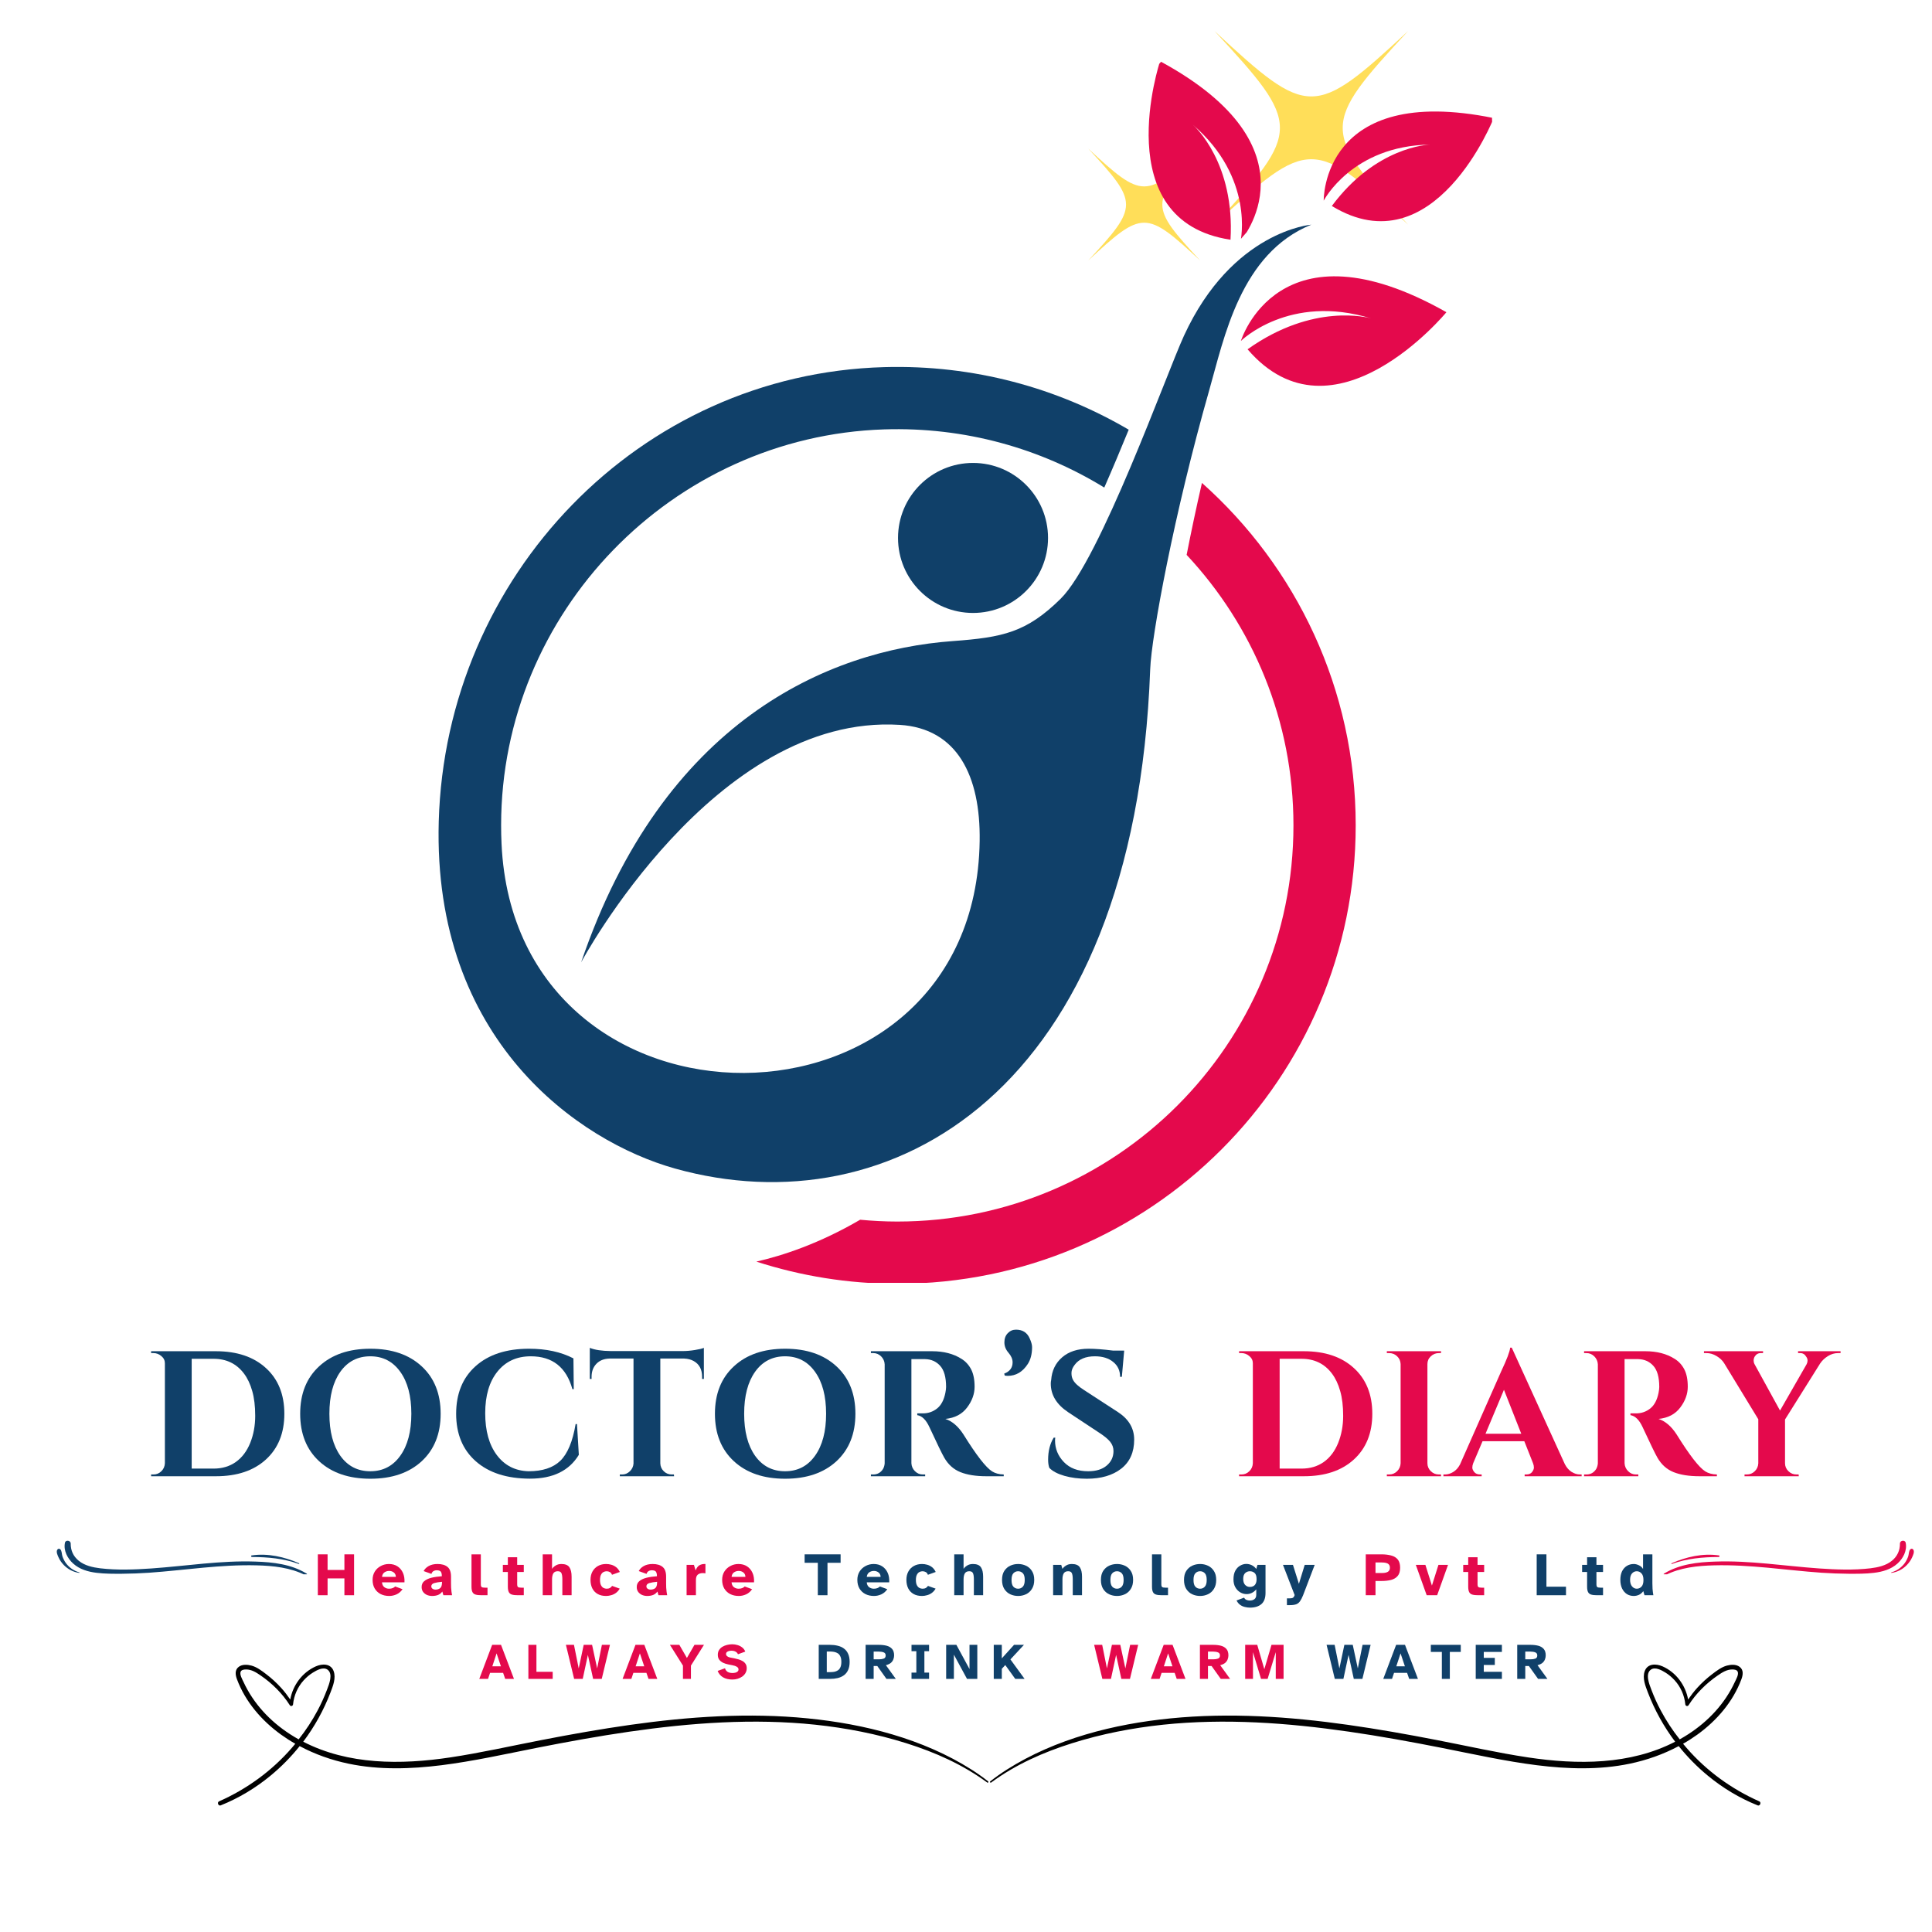 <svg xmlns="http://www.w3.org/2000/svg" xmlns:xlink="http://www.w3.org/1999/xlink" width="500" zoomAndPan="magnify" viewBox="0 0 375 375" height="500" preserveAspectRatio="xMidYMid meet" version="1.0"><defs><g/><clipPath id="f3f4e70f67"><path d="M 146 93 L 264 93 L 264 249 L 146 249 Z M 146 93 " clip-rule="nonzero"/></clipPath><clipPath id="41cb7f8897"><path d="M 235 6 L 273.574 6 L 273.574 44 L 235 44 Z M 235 6 " clip-rule="nonzero"/></clipPath><clipPath id="37d15fef05"><path d="M 240 53 L 281 53 L 281 75 L 240 75 Z M 240 53 " clip-rule="nonzero"/></clipPath><clipPath id="c7098f87f5"><path d="M 248.098 42.148 L 283.273 52.789 L 271.762 90.836 L 236.586 80.191 Z M 248.098 42.148 " clip-rule="nonzero"/></clipPath><clipPath id="064ecf4ee7"><path d="M 248.098 42.148 L 283.273 52.789 L 271.762 90.836 L 236.586 80.191 Z M 248.098 42.148 " clip-rule="nonzero"/></clipPath><clipPath id="52ce59e49f"><path d="M 256 21 L 290 21 L 290 43 L 256 43 Z M 256 21 " clip-rule="nonzero"/></clipPath><clipPath id="e9f5cd8887"><path d="M 256.465 16.09 L 289.457 15.457 L 290.164 52.199 L 257.172 52.832 Z M 256.465 16.09 " clip-rule="nonzero"/></clipPath><clipPath id="5470b0e376"><path d="M 256.465 16.09 L 289.457 15.457 L 290.164 52.199 L 257.172 52.832 Z M 256.465 16.09 " clip-rule="nonzero"/></clipPath><clipPath id="19160ef647"><path d="M 222 11 L 245 11 L 245 47 L 222 47 Z M 222 11 " clip-rule="nonzero"/></clipPath><clipPath id="9d3b34dcf1"><path d="M 230.262 6.004 L 256.277 28.664 L 231.152 57.504 L 205.141 34.844 Z M 230.262 6.004 " clip-rule="nonzero"/></clipPath><clipPath id="e8afcfbf75"><path d="M 256.453 28.816 L 230.438 6.156 L 205.316 35 L 231.328 57.66 Z M 256.453 28.816 " clip-rule="nonzero"/></clipPath><clipPath id="3a100e2f65"><path d="M 322.645 299 L 370 299 L 370 305.574 L 322.645 305.574 Z M 322.645 299 " clip-rule="nonzero"/></clipPath><clipPath id="156d4273cf"><path d="M 367 300 L 372 300 L 372 305.574 L 367 305.574 Z M 367 300 " clip-rule="nonzero"/></clipPath><clipPath id="8d45882f6c"><path d="M 12 299 L 59.855 299 L 59.855 305.574 L 12 305.574 Z M 12 299 " clip-rule="nonzero"/></clipPath><clipPath id="0162f1a3e9"><path d="M 11 300 L 16 300 L 16 305.574 L 11 305.574 Z M 11 300 " clip-rule="nonzero"/></clipPath><clipPath id="829ed02e49"><path d="M 42 323 L 192 323 L 192 350.621 L 42 350.621 Z M 42 323 " clip-rule="nonzero"/></clipPath><clipPath id="ab0dead68c"><path d="M 192 323 L 342 323 L 342 350.621 L 192 350.621 Z M 192 323 " clip-rule="nonzero"/></clipPath></defs><g clip-path="url(#f3f4e70f67)"><path fill="#e4094c" d="M 233.297 93.734 C 232.164 98.645 231.176 103.363 230.324 107.703 C 243.176 121.445 251.059 139.898 251.059 160.199 C 251.059 202.672 216.633 237.102 174.16 237.102 C 171.73 237.102 169.328 236.973 166.953 236.75 C 159.051 241.363 151.98 243.699 146.809 244.879 C 155.43 247.664 164.617 249.184 174.16 249.184 C 223.305 249.184 263.141 209.344 263.141 160.199 C 263.141 133.766 251.602 110.035 233.297 93.734 " fill-opacity="1" fill-rule="nonzero"/></g><path fill="#104069" d="M 229.805 65.172 C 226.398 72.582 213.535 108.684 205.848 116.242 C 199.242 122.734 194.695 123.719 184.918 124.434 C 160.758 126.195 128.75 139.914 112.801 186.785 C 112.801 186.785 138.656 138.445 174.629 140.695 C 185.801 141.391 190.336 150.598 190.152 163.234 C 189.281 222.938 100.074 223.418 97.348 163.773 C 97.293 162.566 97.262 161.352 97.266 160.133 C 97.301 118.91 130.43 84.672 171.629 83.344 C 187.312 82.844 201.977 87.043 214.34 94.633 C 215.98 90.902 217.594 87.043 219.082 83.402 C 205.223 75.277 188.98 70.777 171.645 71.258 C 124.031 72.578 86.488 111.848 85.16 159.457 C 83.98 201.887 112.309 221.57 131.016 226.812 C 172.746 238.504 220.242 212.195 223.254 129.879 C 223.488 123.492 227.887 99.652 234.699 75.781 C 237.605 65.609 240.758 49.18 254.523 43.609 C 254.523 43.609 239.184 44.789 229.805 65.172 " fill-opacity="1" fill-rule="nonzero"/><path fill="#104069" d="M 203.422 104.414 C 203.422 112.453 196.902 118.973 188.863 118.973 C 180.82 118.973 174.305 112.453 174.305 104.414 C 174.305 96.371 180.82 89.855 188.863 89.855 C 196.902 89.855 203.422 96.371 203.422 104.414 " fill-opacity="1" fill-rule="nonzero"/><g clip-path="url(#41cb7f8897)"><path fill="#ffde59" d="M 273.32 6.016 C 256.387 24.277 256.387 25.352 273.32 43.609 C 255.059 26.676 253.984 26.676 235.727 43.609 C 252.66 25.352 252.66 24.277 235.727 6.016 C 253.984 22.949 255.059 22.949 273.32 6.016 " fill-opacity="1" fill-rule="nonzero"/></g><path fill="#ffde59" d="M 232.949 28.836 C 223.16 39.395 223.16 40.016 232.949 50.57 C 222.395 40.781 221.773 40.781 211.219 50.57 C 221.008 40.016 221.008 39.395 211.219 28.836 C 221.773 38.629 222.395 38.629 232.949 28.836 " fill-opacity="1" fill-rule="nonzero"/><g clip-path="url(#37d15fef05)"><g clip-path="url(#c7098f87f5)"><g clip-path="url(#064ecf4ee7)"><path fill="#e4094c" d="M 240.855 66.18 C 240.855 66.18 250.223 56.906 266.137 61.809 C 266.148 61.812 266.156 61.816 266.156 61.816 C 266.148 61.812 266.145 61.812 266.137 61.809 C 265.605 61.652 254.934 58.703 242.152 67.797 C 258.84 87.211 280.75 60.598 280.75 60.598 C 248.121 42.152 240.855 66.18 240.855 66.18 " fill-opacity="1" fill-rule="nonzero"/></g></g></g><g clip-path="url(#52ce59e49f)"><g clip-path="url(#e9f5cd8887)"><g clip-path="url(#5470b0e376)"><path fill="#e4094c" d="M 256.93 38.945 C 256.93 38.945 262.445 28.281 277.609 28.066 C 277.621 28.066 277.629 28.066 277.629 28.066 C 277.621 28.066 277.613 28.066 277.609 28.066 C 277.105 28.082 267.031 28.516 258.508 39.98 C 278.41 52.121 289.93 22.918 289.93 22.918 C 256.488 16.09 256.93 38.945 256.93 38.945 " fill-opacity="1" fill-rule="nonzero"/></g></g></g><g clip-path="url(#19160ef647)"><g clip-path="url(#9d3b34dcf1)"><g clip-path="url(#e8afcfbf75)"><path fill="#e4094c" d="M 240.797 46.762 C 240.797 46.762 243.523 34.555 231.559 24.238 C 231.551 24.23 231.543 24.227 231.543 24.227 C 231.551 24.23 231.555 24.234 231.559 24.238 C 231.953 24.586 239.707 31.676 238.84 46.531 C 214.824 42.91 225.164 11.883 225.164 11.883 C 256.441 28.805 240.797 46.762 240.797 46.762 " fill-opacity="1" fill-rule="nonzero"/></g></g></g><g clip-path="url(#3a100e2f65)"><path fill="#e4094c" d="M 323.199 305.758 C 326.105 304.258 329.492 303.91 332.715 303.832 C 336.184 303.742 339.641 303.973 343.09 304.289 C 346.578 304.613 350.055 305.02 353.551 305.266 C 355.293 305.383 357.039 305.453 358.789 305.465 C 360.43 305.473 362.09 305.484 363.73 305.285 C 365.379 305.086 367.031 304.625 368.293 303.488 C 369.402 302.488 370.203 300.969 369.895 299.457 C 369.766 298.824 368.777 298.973 368.777 299.605 C 368.789 300.949 368.266 302.082 367.227 302.934 C 366.062 303.891 364.5 304.227 363.047 304.406 C 359.746 304.793 356.387 304.664 353.078 304.434 C 346.359 303.961 339.66 302.863 332.914 303.102 C 329.473 303.211 325.996 303.605 323.004 305.422 C 322.785 305.551 322.973 305.879 323.199 305.758 Z M 323.199 305.758 " fill-opacity="1" fill-rule="nonzero"/></g><path fill="#e4094c" d="M 324.504 303.566 C 327.449 302.488 330.492 302.23 333.605 302.211 C 333.773 302.211 333.832 301.926 333.645 301.906 C 330.531 301.441 327.289 302.184 324.434 303.438 C 324.375 303.469 324.426 303.594 324.504 303.566 Z M 324.504 303.566 " fill-opacity="1" fill-rule="nonzero"/><g clip-path="url(#156d4273cf)"><path fill="#e4094c" d="M 367.137 305.297 C 368.273 305.137 369.32 304.594 370.113 303.773 C 370.516 303.359 370.863 302.883 371.102 302.359 C 371.297 301.945 371.664 301.203 371.367 300.781 C 371.23 300.582 370.992 300.551 370.812 300.711 C 370.477 300.996 370.527 301.648 370.391 302.062 C 370.23 302.539 370.004 302.984 369.719 303.387 C 369.074 304.266 368.156 304.91 367.109 305.195 C 367.039 305.207 367.07 305.305 367.137 305.297 Z M 367.137 305.297 " fill-opacity="1" fill-rule="nonzero"/></g><g fill="#e4094c" fill-opacity="1"><g transform="translate(61.177, 309.634)"><g><path d="M 0.516 0 L 0.516 -7.938 L 2.406 -7.938 L 2.406 -4.906 L 5.672 -4.906 L 5.672 -7.938 L 7.547 -7.938 L 7.547 0 L 5.672 0 L 5.672 -3.266 L 2.406 -3.266 L 2.406 0 Z M 0.516 0 "/></g></g></g><g fill="#e4094c" fill-opacity="1"><g transform="translate(72.039, 309.634)"><g><path d="M 3.516 0.141 C 2.879 0.141 2.316 0.016 1.828 -0.234 C 1.348 -0.484 0.969 -0.844 0.688 -1.312 C 0.414 -1.781 0.281 -2.336 0.281 -2.984 C 0.281 -3.609 0.426 -4.148 0.719 -4.609 C 1.008 -5.066 1.395 -5.422 1.875 -5.672 C 2.352 -5.93 2.879 -6.062 3.453 -6.062 C 4.098 -6.062 4.648 -5.91 5.109 -5.609 C 5.578 -5.305 5.93 -4.883 6.172 -4.344 C 6.41 -3.812 6.508 -3.195 6.469 -2.5 L 2.109 -2.5 C 2.141 -2.082 2.289 -1.77 2.562 -1.562 C 2.832 -1.363 3.133 -1.266 3.469 -1.266 C 3.75 -1.266 3.988 -1.305 4.188 -1.391 C 4.395 -1.473 4.551 -1.578 4.656 -1.703 L 6.094 -1.172 C 5.789 -0.723 5.406 -0.391 4.938 -0.172 C 4.477 0.035 4.004 0.141 3.516 0.141 Z M 2.109 -3.562 L 4.797 -3.562 C 4.785 -3.945 4.648 -4.234 4.391 -4.422 C 4.141 -4.617 3.844 -4.719 3.5 -4.719 C 3.156 -4.719 2.848 -4.625 2.578 -4.438 C 2.316 -4.258 2.16 -3.969 2.109 -3.562 Z M 2.109 -3.562 "/></g></g></g><g fill="#e4094c" fill-opacity="1"><g transform="translate(81.558, 309.634)"><g><path d="M 2.312 0.141 C 1.945 0.141 1.609 0.07 1.297 -0.062 C 0.984 -0.207 0.734 -0.41 0.547 -0.672 C 0.367 -0.93 0.281 -1.238 0.281 -1.594 C 0.281 -2.07 0.445 -2.453 0.781 -2.734 C 1.125 -3.023 1.586 -3.242 2.172 -3.391 C 2.766 -3.535 3.441 -3.633 4.203 -3.688 C 4.203 -4.102 4.133 -4.398 4 -4.578 C 3.863 -4.754 3.598 -4.844 3.203 -4.844 C 2.961 -4.844 2.75 -4.785 2.562 -4.672 C 2.375 -4.555 2.25 -4.379 2.188 -4.141 L 0.672 -4.688 C 0.867 -5.082 1.195 -5.41 1.656 -5.672 C 2.125 -5.93 2.691 -6.062 3.359 -6.062 C 4.203 -6.062 4.848 -5.875 5.297 -5.5 C 5.754 -5.133 5.984 -4.504 5.984 -3.609 L 5.984 -2.312 C 5.984 -2.051 5.988 -1.773 6 -1.484 C 6.02 -1.191 6.047 -0.914 6.078 -0.656 C 6.109 -0.395 6.145 -0.176 6.188 0 L 4.5 0 L 4.297 -0.719 C 4.066 -0.406 3.785 -0.18 3.453 -0.047 C 3.117 0.078 2.738 0.141 2.312 0.141 Z M 2.984 -1.094 C 3.336 -1.094 3.633 -1.188 3.875 -1.375 C 4.113 -1.57 4.234 -1.938 4.234 -2.469 L 4.234 -2.609 C 3.609 -2.555 3.102 -2.473 2.719 -2.359 C 2.344 -2.242 2.156 -2.031 2.156 -1.719 C 2.156 -1.531 2.234 -1.379 2.391 -1.266 C 2.547 -1.148 2.742 -1.094 2.984 -1.094 Z M 2.984 -1.094 "/></g></g></g><g fill="#e4094c" fill-opacity="1"><g transform="translate(90.923, 309.634)"><g><path d="M 2.547 0 C 2.055 0 1.672 -0.039 1.391 -0.125 C 1.109 -0.207 0.906 -0.367 0.781 -0.609 C 0.656 -0.848 0.594 -1.203 0.594 -1.672 L 0.594 -7.938 L 2.406 -7.938 L 2.406 -2.141 C 2.406 -1.859 2.457 -1.676 2.562 -1.594 C 2.676 -1.508 2.883 -1.469 3.188 -1.469 L 3.703 -1.469 L 3.703 0 Z M 2.547 0 "/></g></g></g><g fill="#e4094c" fill-opacity="1"><g transform="translate(97.448, 309.634)"><g><path d="M 3.078 0 C 2.598 0 2.211 -0.039 1.922 -0.125 C 1.641 -0.207 1.438 -0.367 1.312 -0.609 C 1.188 -0.848 1.125 -1.203 1.125 -1.672 L 1.125 -4.516 L 0.156 -4.516 L 0.156 -5.891 L 1.125 -5.891 L 1.125 -7.375 L 2.938 -7.375 L 2.938 -5.891 L 4.219 -5.891 L 4.219 -4.516 L 2.938 -4.516 L 2.938 -2.141 C 2.938 -1.859 2.988 -1.676 3.094 -1.594 C 3.207 -1.508 3.41 -1.469 3.703 -1.469 L 4.219 -1.469 L 4.219 0 Z M 3.078 0 "/></g></g></g><g fill="#e4094c" fill-opacity="1"><g transform="translate(104.745, 309.634)"><g><path d="M 0.594 0 L 0.594 -7.938 L 2.406 -7.938 L 2.406 -5.109 C 2.539 -5.336 2.766 -5.551 3.078 -5.75 C 3.391 -5.957 3.77 -6.062 4.219 -6.062 C 4.977 -6.062 5.5 -5.848 5.781 -5.422 C 6.062 -5.004 6.203 -4.395 6.203 -3.594 L 6.203 0 L 4.406 0 L 4.406 -3.141 C 4.406 -3.422 4.383 -3.676 4.344 -3.906 C 4.312 -4.133 4.234 -4.316 4.109 -4.453 C 3.992 -4.586 3.789 -4.656 3.5 -4.656 C 3.113 -4.656 2.832 -4.52 2.656 -4.25 C 2.488 -3.977 2.406 -3.57 2.406 -3.031 L 2.406 0 Z M 0.594 0 "/></g></g></g><g fill="#e4094c" fill-opacity="1"><g transform="translate(114.336, 309.634)"><g><path d="M 3.312 0.141 C 2.656 0.141 2.102 0.008 1.656 -0.25 C 1.207 -0.508 0.863 -0.875 0.625 -1.344 C 0.395 -1.82 0.281 -2.367 0.281 -2.984 C 0.281 -3.598 0.406 -4.133 0.656 -4.594 C 0.914 -5.062 1.27 -5.422 1.719 -5.672 C 2.176 -5.93 2.707 -6.062 3.312 -6.062 C 3.645 -6.062 3.977 -6.016 4.312 -5.922 C 4.656 -5.828 4.973 -5.664 5.266 -5.438 C 5.555 -5.207 5.789 -4.898 5.969 -4.516 L 4.453 -3.969 C 4.359 -4.227 4.219 -4.406 4.031 -4.5 C 3.844 -4.602 3.633 -4.656 3.406 -4.656 C 3.195 -4.656 2.992 -4.602 2.797 -4.5 C 2.598 -4.395 2.438 -4.219 2.312 -3.969 C 2.188 -3.727 2.125 -3.395 2.125 -2.969 C 2.125 -2.539 2.188 -2.203 2.312 -1.953 C 2.445 -1.703 2.609 -1.523 2.797 -1.422 C 2.992 -1.316 3.195 -1.266 3.406 -1.266 C 3.664 -1.266 3.879 -1.312 4.047 -1.406 C 4.223 -1.508 4.363 -1.645 4.469 -1.812 L 5.953 -1.281 C 5.742 -0.926 5.492 -0.645 5.203 -0.438 C 4.91 -0.227 4.598 -0.082 4.266 0 C 3.941 0.094 3.625 0.141 3.312 0.141 Z M 3.312 0.141 "/></g></g></g><g fill="#e4094c" fill-opacity="1"><g transform="translate(123.309, 309.634)"><g><path d="M 2.312 0.141 C 1.945 0.141 1.609 0.07 1.297 -0.062 C 0.984 -0.207 0.734 -0.41 0.547 -0.672 C 0.367 -0.93 0.281 -1.238 0.281 -1.594 C 0.281 -2.07 0.445 -2.453 0.781 -2.734 C 1.125 -3.023 1.586 -3.242 2.172 -3.391 C 2.766 -3.535 3.441 -3.633 4.203 -3.688 C 4.203 -4.102 4.133 -4.398 4 -4.578 C 3.863 -4.754 3.598 -4.844 3.203 -4.844 C 2.961 -4.844 2.75 -4.785 2.562 -4.672 C 2.375 -4.555 2.25 -4.379 2.188 -4.141 L 0.672 -4.688 C 0.867 -5.082 1.195 -5.41 1.656 -5.672 C 2.125 -5.93 2.691 -6.062 3.359 -6.062 C 4.203 -6.062 4.848 -5.875 5.297 -5.5 C 5.754 -5.133 5.984 -4.504 5.984 -3.609 L 5.984 -2.312 C 5.984 -2.051 5.988 -1.773 6 -1.484 C 6.02 -1.191 6.047 -0.914 6.078 -0.656 C 6.109 -0.395 6.145 -0.176 6.188 0 L 4.5 0 L 4.297 -0.719 C 4.066 -0.406 3.785 -0.18 3.453 -0.047 C 3.117 0.078 2.738 0.141 2.312 0.141 Z M 2.984 -1.094 C 3.336 -1.094 3.633 -1.188 3.875 -1.375 C 4.113 -1.57 4.234 -1.938 4.234 -2.469 L 4.234 -2.609 C 3.609 -2.555 3.102 -2.473 2.719 -2.359 C 2.344 -2.242 2.156 -2.031 2.156 -1.719 C 2.156 -1.531 2.234 -1.379 2.391 -1.266 C 2.547 -1.148 2.742 -1.094 2.984 -1.094 Z M 2.984 -1.094 "/></g></g></g><g fill="#e4094c" fill-opacity="1"><g transform="translate(132.674, 309.634)"><g><path d="M 0.594 0 L 0.594 -5.891 L 2.016 -5.891 L 2.344 -4.812 C 2.52 -5.289 2.766 -5.625 3.078 -5.812 C 3.398 -6 3.789 -6.082 4.25 -6.062 L 4.25 -4.25 C 4.156 -4.27 4.07 -4.281 4 -4.281 C 3.926 -4.289 3.844 -4.297 3.75 -4.297 C 3.32 -4.297 2.988 -4.191 2.75 -3.984 C 2.52 -3.773 2.406 -3.438 2.406 -2.969 L 2.406 0 Z M 0.594 0 "/></g></g></g><g fill="#e4094c" fill-opacity="1"><g transform="translate(139.888, 309.634)"><g><path d="M 3.516 0.141 C 2.879 0.141 2.316 0.016 1.828 -0.234 C 1.348 -0.484 0.969 -0.844 0.688 -1.312 C 0.414 -1.781 0.281 -2.336 0.281 -2.984 C 0.281 -3.609 0.426 -4.148 0.719 -4.609 C 1.008 -5.066 1.395 -5.422 1.875 -5.672 C 2.352 -5.93 2.879 -6.062 3.453 -6.062 C 4.098 -6.062 4.648 -5.91 5.109 -5.609 C 5.578 -5.305 5.93 -4.883 6.172 -4.344 C 6.41 -3.812 6.508 -3.195 6.469 -2.5 L 2.109 -2.5 C 2.141 -2.082 2.289 -1.77 2.562 -1.562 C 2.832 -1.363 3.133 -1.266 3.469 -1.266 C 3.75 -1.266 3.988 -1.305 4.188 -1.391 C 4.395 -1.473 4.551 -1.578 4.656 -1.703 L 6.094 -1.172 C 5.789 -0.723 5.406 -0.391 4.938 -0.172 C 4.477 0.035 4.004 0.141 3.516 0.141 Z M 2.109 -3.562 L 4.797 -3.562 C 4.785 -3.945 4.648 -4.234 4.391 -4.422 C 4.141 -4.617 3.844 -4.719 3.5 -4.719 C 3.156 -4.719 2.848 -4.625 2.578 -4.438 C 2.316 -4.258 2.16 -3.969 2.109 -3.562 Z M 2.109 -3.562 "/></g></g></g><g fill="#e4094c" fill-opacity="1"><g transform="translate(149.407, 309.634)"><g/></g></g><g fill="#104069" fill-opacity="1"><g transform="translate(156.005, 309.634)"><g><path d="M 2.734 0 L 2.734 -6.297 L 0.172 -6.297 L 0.172 -7.938 L 7.156 -7.938 L 7.156 -6.297 L 4.609 -6.297 L 4.609 0 Z M 2.734 0 "/></g></g></g><g fill="#104069" fill-opacity="1"><g transform="translate(166.13, 309.634)"><g><path d="M 3.516 0.141 C 2.879 0.141 2.316 0.016 1.828 -0.234 C 1.348 -0.484 0.969 -0.844 0.688 -1.312 C 0.414 -1.781 0.281 -2.336 0.281 -2.984 C 0.281 -3.609 0.426 -4.148 0.719 -4.609 C 1.008 -5.066 1.395 -5.422 1.875 -5.672 C 2.352 -5.93 2.879 -6.062 3.453 -6.062 C 4.098 -6.062 4.648 -5.91 5.109 -5.609 C 5.578 -5.305 5.93 -4.883 6.172 -4.344 C 6.41 -3.812 6.508 -3.195 6.469 -2.5 L 2.109 -2.5 C 2.141 -2.082 2.289 -1.77 2.562 -1.562 C 2.832 -1.363 3.133 -1.266 3.469 -1.266 C 3.75 -1.266 3.988 -1.305 4.188 -1.391 C 4.395 -1.473 4.551 -1.578 4.656 -1.703 L 6.094 -1.172 C 5.789 -0.723 5.406 -0.391 4.938 -0.172 C 4.477 0.035 4.004 0.141 3.516 0.141 Z M 2.109 -3.562 L 4.797 -3.562 C 4.785 -3.945 4.648 -4.234 4.391 -4.422 C 4.141 -4.617 3.844 -4.719 3.5 -4.719 C 3.156 -4.719 2.848 -4.625 2.578 -4.438 C 2.316 -4.258 2.16 -3.969 2.109 -3.562 Z M 2.109 -3.562 "/></g></g></g><g fill="#104069" fill-opacity="1"><g transform="translate(175.65, 309.634)"><g><path d="M 3.312 0.141 C 2.656 0.141 2.102 0.008 1.656 -0.25 C 1.207 -0.508 0.863 -0.875 0.625 -1.344 C 0.395 -1.82 0.281 -2.367 0.281 -2.984 C 0.281 -3.598 0.406 -4.133 0.656 -4.594 C 0.914 -5.062 1.27 -5.422 1.719 -5.672 C 2.176 -5.93 2.707 -6.062 3.312 -6.062 C 3.645 -6.062 3.977 -6.016 4.312 -5.922 C 4.656 -5.828 4.973 -5.664 5.266 -5.438 C 5.555 -5.207 5.789 -4.898 5.969 -4.516 L 4.453 -3.969 C 4.359 -4.227 4.219 -4.406 4.031 -4.5 C 3.844 -4.602 3.633 -4.656 3.406 -4.656 C 3.195 -4.656 2.992 -4.602 2.797 -4.5 C 2.598 -4.395 2.438 -4.219 2.312 -3.969 C 2.188 -3.727 2.125 -3.395 2.125 -2.969 C 2.125 -2.539 2.188 -2.203 2.312 -1.953 C 2.445 -1.703 2.609 -1.523 2.797 -1.422 C 2.992 -1.316 3.195 -1.266 3.406 -1.266 C 3.664 -1.266 3.879 -1.312 4.047 -1.406 C 4.223 -1.508 4.363 -1.645 4.469 -1.812 L 5.953 -1.281 C 5.742 -0.926 5.492 -0.645 5.203 -0.438 C 4.91 -0.227 4.598 -0.082 4.266 0 C 3.941 0.094 3.625 0.141 3.312 0.141 Z M 3.312 0.141 "/></g></g></g><g fill="#104069" fill-opacity="1"><g transform="translate(184.622, 309.634)"><g><path d="M 0.594 0 L 0.594 -7.938 L 2.406 -7.938 L 2.406 -5.109 C 2.539 -5.336 2.766 -5.551 3.078 -5.75 C 3.391 -5.957 3.77 -6.062 4.219 -6.062 C 4.977 -6.062 5.5 -5.848 5.781 -5.422 C 6.062 -5.004 6.203 -4.395 6.203 -3.594 L 6.203 0 L 4.406 0 L 4.406 -3.141 C 4.406 -3.422 4.383 -3.676 4.344 -3.906 C 4.312 -4.133 4.234 -4.316 4.109 -4.453 C 3.992 -4.586 3.789 -4.656 3.5 -4.656 C 3.113 -4.656 2.832 -4.52 2.656 -4.25 C 2.488 -3.977 2.406 -3.57 2.406 -3.031 L 2.406 0 Z M 0.594 0 "/></g></g></g><g fill="#104069" fill-opacity="1"><g transform="translate(194.213, 309.634)"><g><path d="M 3.406 0.141 C 2.863 0.141 2.352 0.031 1.875 -0.188 C 1.406 -0.406 1.02 -0.75 0.719 -1.219 C 0.426 -1.688 0.281 -2.27 0.281 -2.969 C 0.281 -3.688 0.426 -4.27 0.719 -4.719 C 1.02 -5.176 1.406 -5.516 1.875 -5.734 C 2.352 -5.953 2.863 -6.062 3.406 -6.062 C 3.945 -6.062 4.453 -5.953 4.922 -5.734 C 5.398 -5.516 5.785 -5.176 6.078 -4.719 C 6.379 -4.27 6.531 -3.688 6.531 -2.969 C 6.531 -2.27 6.379 -1.688 6.078 -1.219 C 5.785 -0.75 5.398 -0.406 4.922 -0.188 C 4.453 0.031 3.945 0.141 3.406 0.141 Z M 3.406 -1.266 C 3.77 -1.266 4.07 -1.395 4.312 -1.656 C 4.562 -1.914 4.688 -2.352 4.688 -2.969 C 4.688 -3.594 4.562 -4.031 4.312 -4.281 C 4.062 -4.531 3.758 -4.656 3.406 -4.656 C 3.051 -4.656 2.75 -4.531 2.5 -4.281 C 2.25 -4.031 2.125 -3.594 2.125 -2.969 C 2.125 -2.352 2.242 -1.914 2.484 -1.656 C 2.734 -1.395 3.039 -1.266 3.406 -1.266 Z M 3.406 -1.266 "/></g></g></g><g fill="#104069" fill-opacity="1"><g transform="translate(203.816, 309.634)"><g><path d="M 0.594 0 L 0.594 -5.891 L 2.172 -5.891 L 2.406 -5.109 C 2.539 -5.336 2.766 -5.551 3.078 -5.75 C 3.391 -5.957 3.77 -6.062 4.219 -6.062 C 4.977 -6.062 5.5 -5.848 5.781 -5.422 C 6.062 -5.004 6.203 -4.395 6.203 -3.594 L 6.203 0 L 4.406 0 L 4.406 -3.141 C 4.406 -3.422 4.383 -3.676 4.344 -3.906 C 4.312 -4.133 4.234 -4.316 4.109 -4.453 C 3.992 -4.586 3.789 -4.656 3.5 -4.656 C 3.113 -4.656 2.832 -4.52 2.656 -4.25 C 2.488 -3.977 2.406 -3.57 2.406 -3.031 L 2.406 0 Z M 0.594 0 "/></g></g></g><g fill="#104069" fill-opacity="1"><g transform="translate(213.406, 309.634)"><g><path d="M 3.406 0.141 C 2.863 0.141 2.352 0.031 1.875 -0.188 C 1.406 -0.406 1.02 -0.75 0.719 -1.219 C 0.426 -1.688 0.281 -2.27 0.281 -2.969 C 0.281 -3.688 0.426 -4.27 0.719 -4.719 C 1.02 -5.176 1.406 -5.516 1.875 -5.734 C 2.352 -5.953 2.863 -6.062 3.406 -6.062 C 3.945 -6.062 4.453 -5.953 4.922 -5.734 C 5.398 -5.516 5.785 -5.176 6.078 -4.719 C 6.379 -4.27 6.531 -3.688 6.531 -2.969 C 6.531 -2.27 6.379 -1.688 6.078 -1.219 C 5.785 -0.75 5.398 -0.406 4.922 -0.188 C 4.453 0.031 3.945 0.141 3.406 0.141 Z M 3.406 -1.266 C 3.77 -1.266 4.07 -1.395 4.312 -1.656 C 4.562 -1.914 4.688 -2.352 4.688 -2.969 C 4.688 -3.594 4.562 -4.031 4.312 -4.281 C 4.062 -4.531 3.758 -4.656 3.406 -4.656 C 3.051 -4.656 2.75 -4.531 2.5 -4.281 C 2.25 -4.031 2.125 -3.594 2.125 -2.969 C 2.125 -2.352 2.242 -1.914 2.484 -1.656 C 2.734 -1.395 3.039 -1.266 3.406 -1.266 Z M 3.406 -1.266 "/></g></g></g><g fill="#104069" fill-opacity="1"><g transform="translate(223.009, 309.634)"><g><path d="M 2.547 0 C 2.055 0 1.672 -0.039 1.391 -0.125 C 1.109 -0.207 0.906 -0.367 0.781 -0.609 C 0.656 -0.848 0.594 -1.203 0.594 -1.672 L 0.594 -7.938 L 2.406 -7.938 L 2.406 -2.141 C 2.406 -1.859 2.457 -1.676 2.562 -1.594 C 2.676 -1.508 2.883 -1.469 3.188 -1.469 L 3.703 -1.469 L 3.703 0 Z M 2.547 0 "/></g></g></g><g fill="#104069" fill-opacity="1"><g transform="translate(229.534, 309.634)"><g><path d="M 3.406 0.141 C 2.863 0.141 2.352 0.031 1.875 -0.188 C 1.406 -0.406 1.02 -0.75 0.719 -1.219 C 0.426 -1.688 0.281 -2.27 0.281 -2.969 C 0.281 -3.688 0.426 -4.27 0.719 -4.719 C 1.02 -5.176 1.406 -5.516 1.875 -5.734 C 2.352 -5.953 2.863 -6.062 3.406 -6.062 C 3.945 -6.062 4.453 -5.953 4.922 -5.734 C 5.398 -5.516 5.785 -5.176 6.078 -4.719 C 6.379 -4.27 6.531 -3.688 6.531 -2.969 C 6.531 -2.27 6.379 -1.688 6.078 -1.219 C 5.785 -0.75 5.398 -0.406 4.922 -0.188 C 4.453 0.031 3.945 0.141 3.406 0.141 Z M 3.406 -1.266 C 3.77 -1.266 4.07 -1.395 4.312 -1.656 C 4.562 -1.914 4.688 -2.352 4.688 -2.969 C 4.688 -3.594 4.562 -4.031 4.312 -4.281 C 4.062 -4.531 3.758 -4.656 3.406 -4.656 C 3.051 -4.656 2.75 -4.531 2.5 -4.281 C 2.25 -4.031 2.125 -3.594 2.125 -2.969 C 2.125 -2.352 2.242 -1.914 2.484 -1.656 C 2.734 -1.395 3.039 -1.266 3.406 -1.266 Z M 3.406 -1.266 "/></g></g></g><g fill="#104069" fill-opacity="1"><g transform="translate(239.136, 309.634)"><g><path d="M 3.484 2.406 C 3.16 2.406 2.832 2.363 2.5 2.281 C 2.164 2.207 1.852 2.066 1.562 1.859 C 1.281 1.648 1.051 1.367 0.875 1.016 L 2.344 0.469 C 2.457 0.688 2.613 0.832 2.812 0.906 C 3.02 0.988 3.227 1.031 3.438 1.031 C 3.812 1.031 4.113 0.941 4.344 0.766 C 4.582 0.586 4.703 0.305 4.703 -0.078 L 4.703 -1.141 C 4.441 -0.828 4.145 -0.594 3.812 -0.438 C 3.488 -0.289 3.16 -0.219 2.828 -0.219 C 2.398 -0.219 1.988 -0.332 1.594 -0.562 C 1.207 -0.789 0.891 -1.117 0.641 -1.547 C 0.398 -1.973 0.281 -2.484 0.281 -3.078 C 0.281 -3.766 0.398 -4.328 0.641 -4.766 C 0.891 -5.211 1.207 -5.539 1.594 -5.75 C 1.977 -5.969 2.367 -6.078 2.766 -6.078 C 3.141 -6.078 3.5 -5.992 3.844 -5.828 C 4.188 -5.66 4.473 -5.414 4.703 -5.094 L 4.938 -5.891 L 6.5 -5.891 L 6.5 -0.438 C 6.5 0.539 6.234 1.258 5.703 1.719 C 5.172 2.176 4.43 2.406 3.484 2.406 Z M 3.469 -1.609 C 3.707 -1.609 3.922 -1.656 4.109 -1.75 C 4.305 -1.844 4.461 -2 4.578 -2.219 C 4.703 -2.445 4.766 -2.75 4.766 -3.125 C 4.766 -3.707 4.633 -4.109 4.375 -4.328 C 4.125 -4.547 3.82 -4.656 3.469 -4.656 C 3.113 -4.656 2.805 -4.535 2.547 -4.297 C 2.297 -4.066 2.172 -3.691 2.172 -3.172 C 2.172 -2.648 2.297 -2.258 2.547 -2 C 2.805 -1.738 3.113 -1.609 3.469 -1.609 Z M 3.469 -1.609 "/></g></g></g><g fill="#104069" fill-opacity="1"><g transform="translate(249.024, 309.634)"><g><path d="M 0.766 1.922 L 0.766 0.609 L 1.125 0.609 C 1.395 0.609 1.598 0.594 1.734 0.562 C 1.867 0.539 1.973 0.484 2.047 0.391 C 2.129 0.305 2.203 0.164 2.266 -0.031 L 0 -5.891 L 1.938 -5.891 L 3.094 -2.219 L 4.219 -5.891 L 6.156 -5.891 L 3.906 0 C 3.707 0.5 3.508 0.883 3.312 1.156 C 3.125 1.438 2.879 1.633 2.578 1.75 C 2.273 1.863 1.867 1.922 1.359 1.922 Z M 0.766 1.922 "/></g></g></g><g fill="#e4094c" fill-opacity="1"><g transform="translate(257.981, 309.634)"><g/></g></g><g fill="#e4094c" fill-opacity="1"><g transform="translate(264.577, 309.634)"><g><path d="M 0.516 0 L 0.516 -7.938 L 3.578 -7.938 C 4.266 -7.938 4.879 -7.863 5.422 -7.719 C 5.973 -7.582 6.406 -7.328 6.719 -6.953 C 7.031 -6.578 7.188 -6.039 7.188 -5.344 C 7.188 -4.656 7.031 -4.125 6.719 -3.75 C 6.406 -3.375 5.973 -3.113 5.422 -2.969 C 4.879 -2.832 4.266 -2.766 3.578 -2.766 L 2.406 -2.766 L 2.406 0 Z M 2.406 -4.312 L 3.641 -4.312 C 3.93 -4.312 4.191 -4.336 4.422 -4.391 C 4.66 -4.453 4.848 -4.555 4.984 -4.703 C 5.129 -4.859 5.203 -5.07 5.203 -5.344 C 5.203 -5.625 5.129 -5.836 4.984 -5.984 C 4.848 -6.129 4.66 -6.227 4.422 -6.281 C 4.191 -6.332 3.93 -6.359 3.641 -6.359 L 2.406 -6.359 Z M 2.406 -4.312 "/></g></g></g><g fill="#e4094c" fill-opacity="1"><g transform="translate(274.81, 309.634)"><g><path d="M 2.109 0 L 0 -5.891 L 1.859 -5.891 L 3.125 -1.875 L 4.391 -5.891 L 6.25 -5.891 L 4.141 0 Z M 2.109 0 "/></g></g></g><g fill="#e4094c" fill-opacity="1"><g transform="translate(283.854, 309.634)"><g><path d="M 3.078 0 C 2.598 0 2.211 -0.039 1.922 -0.125 C 1.641 -0.207 1.438 -0.367 1.312 -0.609 C 1.188 -0.848 1.125 -1.203 1.125 -1.672 L 1.125 -4.516 L 0.156 -4.516 L 0.156 -5.891 L 1.125 -5.891 L 1.125 -7.375 L 2.938 -7.375 L 2.938 -5.891 L 4.219 -5.891 L 4.219 -4.516 L 2.938 -4.516 L 2.938 -2.141 C 2.938 -1.859 2.988 -1.676 3.094 -1.594 C 3.207 -1.508 3.41 -1.469 3.703 -1.469 L 4.219 -1.469 L 4.219 0 Z M 3.078 0 "/></g></g></g><g fill="#e4094c" fill-opacity="1"><g transform="translate(291.151, 309.634)"><g/></g></g><g fill="#104069" fill-opacity="1"><g transform="translate(297.755, 309.634)"><g><path d="M 0.516 0 L 0.516 -7.938 L 2.406 -7.938 L 2.406 -1.656 L 6.203 -1.656 L 6.203 0 Z M 0.516 0 "/></g></g></g><g fill="#104069" fill-opacity="1"><g transform="translate(306.93, 309.634)"><g><path d="M 3.078 0 C 2.598 0 2.211 -0.039 1.922 -0.125 C 1.641 -0.207 1.438 -0.367 1.312 -0.609 C 1.188 -0.848 1.125 -1.203 1.125 -1.672 L 1.125 -4.516 L 0.156 -4.516 L 0.156 -5.891 L 1.125 -5.891 L 1.125 -7.375 L 2.938 -7.375 L 2.938 -5.891 L 4.219 -5.891 L 4.219 -4.516 L 2.938 -4.516 L 2.938 -2.141 C 2.938 -1.859 2.988 -1.676 3.094 -1.594 C 3.207 -1.508 3.41 -1.469 3.703 -1.469 L 4.219 -1.469 L 4.219 0 Z M 3.078 0 "/></g></g></g><g fill="#104069" fill-opacity="1"><g transform="translate(314.227, 309.634)"><g><path d="M 2.891 0.141 C 2.379 0.141 1.926 0.016 1.531 -0.234 C 1.145 -0.492 0.836 -0.859 0.609 -1.328 C 0.391 -1.797 0.281 -2.352 0.281 -3 C 0.281 -3.633 0.391 -4.18 0.609 -4.641 C 0.836 -5.098 1.145 -5.445 1.531 -5.688 C 1.926 -5.938 2.379 -6.062 2.891 -6.062 C 3.211 -6.062 3.547 -5.977 3.891 -5.812 C 4.234 -5.656 4.5 -5.414 4.688 -5.094 L 4.688 -7.938 L 6.5 -7.938 L 6.5 -2.312 C 6.5 -2.008 6.508 -1.656 6.531 -1.25 C 6.562 -0.852 6.613 -0.438 6.688 0 L 4.969 0 L 4.734 -0.797 C 4.484 -0.453 4.191 -0.207 3.859 -0.062 C 3.535 0.07 3.211 0.141 2.891 0.141 Z M 3.469 -1.266 C 3.82 -1.266 4.125 -1.395 4.375 -1.656 C 4.633 -1.914 4.766 -2.348 4.766 -2.953 C 4.766 -3.555 4.633 -3.988 4.375 -4.25 C 4.125 -4.52 3.82 -4.656 3.469 -4.656 C 3.113 -4.656 2.805 -4.516 2.547 -4.234 C 2.297 -3.953 2.172 -3.539 2.172 -3 C 2.172 -2.445 2.297 -2.02 2.547 -1.719 C 2.805 -1.414 3.113 -1.266 3.469 -1.266 Z M 3.469 -1.266 "/></g></g></g><g clip-path="url(#8d45882f6c)"><path fill="#104069" d="M 59.301 305.758 C 56.395 304.258 53.008 303.91 49.785 303.832 C 46.316 303.742 42.859 303.973 39.41 304.289 C 35.922 304.613 32.445 305.02 28.949 305.266 C 27.207 305.383 25.461 305.453 23.711 305.465 C 22.07 305.473 20.41 305.484 18.77 305.285 C 17.121 305.086 15.469 304.625 14.207 303.488 C 13.098 302.488 12.297 300.969 12.605 299.457 C 12.734 298.824 13.723 298.973 13.723 299.605 C 13.711 300.949 14.234 302.082 15.273 302.934 C 16.438 303.891 18 304.227 19.453 304.406 C 22.754 304.793 26.113 304.664 29.422 304.434 C 36.141 303.961 42.84 302.863 49.586 303.102 C 53.027 303.211 56.504 303.605 59.496 305.422 C 59.715 305.551 59.527 305.879 59.301 305.758 Z M 59.301 305.758 " fill-opacity="1" fill-rule="nonzero"/></g><path fill="#104069" d="M 57.996 303.566 C 55.051 302.488 52.008 302.23 48.895 302.211 C 48.727 302.211 48.668 301.926 48.855 301.906 C 51.969 301.441 55.211 302.184 58.066 303.438 C 58.125 303.469 58.074 303.594 57.996 303.566 Z M 57.996 303.566 " fill-opacity="1" fill-rule="nonzero"/><g clip-path="url(#0162f1a3e9)"><path fill="#104069" d="M 15.363 305.297 C 14.227 305.137 13.18 304.594 12.387 303.773 C 11.984 303.359 11.637 302.883 11.398 302.359 C 11.203 301.945 10.836 301.203 11.133 300.781 C 11.27 300.582 11.508 300.551 11.688 300.711 C 12.023 300.996 11.973 301.648 12.109 302.062 C 12.27 302.539 12.496 302.984 12.781 303.387 C 13.426 304.266 14.344 304.91 15.391 305.195 C 15.461 305.207 15.43 305.305 15.363 305.297 Z M 15.363 305.297 " fill-opacity="1" fill-rule="nonzero"/></g><g clip-path="url(#829ed02e49)"><path fill="#000000" d="M 42.516 349.645 C 47.906 347.262 52.773 343.723 56.637 339.27 C 56.867 339.008 57.094 338.734 57.316 338.461 C 56.352 337.918 55.426 337.316 54.531 336.676 C 50.777 333.957 47.648 330.34 46.008 325.977 C 45.688 325.133 45.52 324.129 46.352 323.523 C 47.039 323.012 48.031 323.082 48.816 323.293 C 49.867 323.582 50.77 324.27 51.625 324.922 C 52.695 325.73 53.684 326.637 54.586 327.629 C 55.223 328.336 55.797 329.09 56.336 329.875 C 56.84 327.102 58.668 324.605 61.301 323.441 C 62.566 322.879 64.227 322.871 64.766 324.383 C 65.242 325.73 64.633 327.234 64.156 328.484 C 62.84 331.926 61.055 335.145 58.855 338.066 C 67.582 342.578 77.816 342.555 87.418 341.109 C 93.375 340.211 99.258 338.875 105.18 337.73 C 110.879 336.621 116.594 335.609 122.344 334.793 C 133.734 333.184 145.309 332.391 156.785 333.535 C 167.797 334.625 179.141 337.492 188.559 343.469 C 189.68 344.18 190.758 344.945 191.801 345.766 C 191.934 345.871 191.758 346.098 191.625 345.992 C 186.871 342.5 181.527 340.125 175.906 338.355 C 170.172 336.551 164.242 335.398 158.262 334.766 C 146.238 333.5 134.07 334.398 122.133 336.121 C 116.117 336.992 110.137 338.082 104.16 339.262 C 98.031 340.477 91.926 341.84 85.715 342.625 C 79.742 343.371 73.59 343.574 67.664 342.332 C 64.375 341.648 61.141 340.512 58.164 338.918 C 56.496 341.004 54.613 342.922 52.535 344.637 C 49.602 347.059 46.379 349 42.852 350.418 C 42.402 350.621 42.066 349.848 42.516 349.645 Z M 61.629 332.031 C 62.336 330.719 62.945 329.355 63.473 327.965 C 63.855 326.953 64.73 324.887 63.555 324.066 C 62.723 323.488 61.477 324.191 60.746 324.641 C 60.074 325.055 59.473 325.57 58.941 326.152 C 57.777 327.438 57.051 329.082 56.883 330.809 C 56.855 331.133 56.441 331.273 56.246 330.973 C 54.816 328.715 52.809 326.723 50.594 325.211 C 49.734 324.621 48.836 324.031 47.746 324.043 C 47.395 324.043 46.891 324.094 46.723 324.453 C 46.457 325.008 47.039 325.977 47.27 326.477 C 49.207 330.676 52.43 334.105 56.301 336.605 C 56.848 336.957 57.406 337.293 57.969 337.609 C 59.355 335.867 60.586 333.992 61.629 332.031 Z M 61.629 332.031 " fill-opacity="1" fill-rule="nonzero"/></g><g fill="#104069" fill-opacity="1"><g transform="translate(27.879, 286.538)"><g><path d="M 14.031 -24.266 C 18.125 -24.266 21.359 -23.176 23.734 -21 C 26.117 -18.832 27.312 -15.875 27.312 -12.125 C 27.312 -8.383 26.117 -5.426 23.734 -3.25 C 21.359 -1.082 18.125 0 14.031 0 L 1.453 0 L 1.453 -0.344 L 1.906 -0.344 C 2.508 -0.344 3.023 -0.555 3.453 -0.984 C 3.879 -1.41 4.102 -1.926 4.125 -2.531 L 4.125 -21.938 C 4.125 -22.488 3.895 -22.953 3.438 -23.328 C 2.988 -23.711 2.477 -23.906 1.906 -23.906 L 1.453 -23.906 L 1.453 -24.266 Z M 13.578 -1.484 C 15.242 -1.484 16.68 -1.91 17.891 -2.766 C 19.109 -3.629 20.039 -4.863 20.688 -6.469 C 21.332 -8.07 21.656 -9.82 21.656 -11.719 C 21.656 -13.613 21.461 -15.223 21.078 -16.547 C 20.703 -17.879 20.172 -19.004 19.484 -19.922 C 18.047 -21.836 16.078 -22.797 13.578 -22.797 L 9.328 -22.797 L 9.328 -1.484 Z M 13.578 -1.484 "/></g></g></g><g fill="#104069" fill-opacity="1"><g transform="translate(56.561, 286.538)"><g><path d="M 5.391 -21.344 C 7.848 -23.613 11.16 -24.75 15.328 -24.75 C 19.504 -24.75 22.82 -23.613 25.281 -21.344 C 27.738 -19.082 28.969 -16.008 28.969 -12.125 C 28.969 -8.25 27.738 -5.176 25.281 -2.906 C 22.82 -0.645 19.504 0.484 15.328 0.484 C 11.16 0.484 7.848 -0.645 5.391 -2.906 C 2.93 -5.176 1.703 -8.25 1.703 -12.125 C 1.703 -16.008 2.93 -19.082 5.391 -21.344 Z M 9.5 -3.969 C 10.926 -1.969 12.863 -0.969 15.312 -0.969 C 17.758 -0.969 19.695 -1.969 21.125 -3.969 C 22.562 -5.969 23.281 -8.688 23.281 -12.125 C 23.281 -15.57 22.562 -18.289 21.125 -20.281 C 19.695 -22.281 17.758 -23.281 15.312 -23.281 C 12.863 -23.281 10.926 -22.281 9.5 -20.281 C 8.082 -18.289 7.375 -15.57 7.375 -12.125 C 7.375 -8.688 8.082 -5.969 9.5 -3.969 Z M 9.5 -3.969 "/></g></g></g><g fill="#104069" fill-opacity="1"><g transform="translate(86.976, 286.538)"><g><path d="M 15.875 0.469 C 11.414 0.457 7.914 -0.664 5.375 -2.906 C 2.832 -5.145 1.562 -8.219 1.562 -12.125 C 1.562 -16.031 2.816 -19.109 5.328 -21.359 C 7.848 -23.617 11.305 -24.75 15.703 -24.75 C 19.047 -24.75 21.922 -24.125 24.328 -22.875 L 24.391 -16.906 L 24.125 -16.906 C 22.945 -21.156 20.254 -23.281 16.047 -23.281 C 13.316 -23.281 11.16 -22.289 9.578 -20.312 C 7.992 -18.344 7.203 -15.648 7.203 -12.234 C 7.203 -8.816 7.957 -6.102 9.469 -4.094 C 10.988 -2.082 13.039 -1.039 15.625 -0.969 C 18.312 -0.969 20.359 -1.641 21.766 -2.984 C 23.191 -4.367 24.188 -6.75 24.75 -10.125 L 25.016 -10.125 L 25.375 -4.156 C 23.5 -1.062 20.332 0.477 15.875 0.469 Z M 15.875 0.469 "/></g></g></g><g fill="#104069" fill-opacity="1"><g transform="translate(113.995, 286.538)"><g><path d="M 14.172 -22.844 L 14.172 -2.5 C 14.191 -1.895 14.414 -1.383 14.844 -0.969 C 15.27 -0.551 15.785 -0.344 16.391 -0.344 L 16.812 -0.344 L 16.844 0 L 6.312 0 L 6.312 -0.344 L 6.766 -0.344 C 7.336 -0.344 7.836 -0.551 8.266 -0.969 C 8.691 -1.383 8.926 -1.879 8.969 -2.453 L 8.969 -22.844 L 4.297 -22.844 C 3.234 -22.812 2.391 -22.473 1.766 -21.828 C 1.141 -21.18 0.828 -20.336 0.828 -19.297 L 0.828 -18.891 L 0.484 -18.891 L 0.484 -24.922 C 1.43 -24.523 2.797 -24.316 4.578 -24.297 L 18.547 -24.297 C 19.254 -24.297 20.031 -24.363 20.875 -24.5 C 21.719 -24.633 22.301 -24.773 22.625 -24.922 L 22.625 -18.891 L 22.281 -18.891 L 22.281 -19.297 C 22.281 -20.734 21.738 -21.754 20.656 -22.359 C 20.145 -22.648 19.531 -22.812 18.812 -22.844 Z M 14.172 -22.844 "/></g></g></g><g fill="#104069" fill-opacity="1"><g transform="translate(137.066, 286.538)"><g><path d="M 5.391 -21.344 C 7.848 -23.613 11.16 -24.75 15.328 -24.75 C 19.504 -24.75 22.82 -23.613 25.281 -21.344 C 27.738 -19.082 28.969 -16.008 28.969 -12.125 C 28.969 -8.25 27.738 -5.176 25.281 -2.906 C 22.82 -0.645 19.504 0.484 15.328 0.484 C 11.16 0.484 7.848 -0.645 5.391 -2.906 C 2.93 -5.176 1.703 -8.25 1.703 -12.125 C 1.703 -16.008 2.93 -19.082 5.391 -21.344 Z M 9.5 -3.969 C 10.926 -1.969 12.863 -0.969 15.312 -0.969 C 17.758 -0.969 19.695 -1.969 21.125 -3.969 C 22.562 -5.969 23.281 -8.688 23.281 -12.125 C 23.281 -15.57 22.562 -18.289 21.125 -20.281 C 19.695 -22.281 17.758 -23.281 15.312 -23.281 C 12.863 -23.281 10.926 -22.281 9.5 -20.281 C 8.082 -18.289 7.375 -15.57 7.375 -12.125 C 7.375 -8.688 8.082 -5.969 9.5 -3.969 Z M 9.5 -3.969 "/></g></g></g><g fill="#104069" fill-opacity="1"><g transform="translate(167.48, 286.538)"><g><path d="M 11.016 -22.734 L 9.531 -22.734 C 9.488 -22.734 9.453 -22.734 9.422 -22.734 L 9.422 -2.531 C 9.453 -1.926 9.68 -1.41 10.109 -0.984 C 10.535 -0.555 11.047 -0.344 11.641 -0.344 L 12.094 -0.344 L 12.094 0 L 1.562 0 L 1.562 -0.344 L 2.016 -0.344 C 2.836 -0.344 3.473 -0.703 3.922 -1.422 C 4.098 -1.742 4.203 -2.102 4.234 -2.5 L 4.234 -21.734 C 4.203 -22.328 3.973 -22.836 3.547 -23.266 C 3.117 -23.691 2.609 -23.906 2.016 -23.906 L 1.562 -23.906 L 1.562 -24.266 L 13.453 -24.266 C 15.691 -24.266 17.582 -23.773 19.125 -22.797 C 19.914 -22.316 20.539 -21.645 21 -20.781 C 21.457 -19.914 21.688 -18.781 21.688 -17.375 C 21.688 -15.977 21.203 -14.633 20.234 -13.344 C 19.266 -12.051 17.859 -11.312 16.016 -11.125 C 17.348 -10.688 18.523 -9.672 19.547 -8.078 C 22.035 -4.078 23.883 -1.695 25.094 -0.938 C 25.695 -0.562 26.445 -0.363 27.344 -0.344 L 27.344 0 L 23.953 0 C 21.941 0 20.27 -0.266 18.938 -0.797 C 17.613 -1.328 16.566 -2.266 15.797 -3.609 C 15.359 -4.367 14.398 -6.344 12.922 -9.531 C 12.273 -10.938 11.488 -11.711 10.562 -11.859 L 10.562 -12.203 L 11.641 -12.203 C 12.68 -12.203 13.598 -12.516 14.391 -13.141 C 15.191 -13.766 15.734 -14.781 16.016 -16.188 C 16.109 -16.664 16.156 -17.047 16.156 -17.328 C 16.156 -19.223 15.77 -20.594 15 -21.438 C 14.238 -22.281 13.258 -22.711 12.062 -22.734 C 11.832 -22.734 11.484 -22.734 11.016 -22.734 Z M 11.016 -22.734 "/></g></g></g><g fill="#104069" fill-opacity="1"><g transform="translate(193.357, 286.538)"><g><path d="M 1.562 -19.922 C 2.645 -20.336 3.188 -21.066 3.188 -22.109 C 3.188 -22.734 2.922 -23.352 2.391 -23.969 C 1.859 -24.582 1.594 -25.254 1.594 -25.984 C 1.594 -26.723 1.812 -27.316 2.25 -27.766 C 2.688 -28.223 3.219 -28.453 3.844 -28.453 C 5.113 -28.453 5.992 -27.898 6.484 -26.797 C 6.805 -26.098 6.969 -25.52 6.969 -25.062 C 6.969 -23.738 6.691 -22.648 6.141 -21.797 C 5.141 -20.254 3.844 -19.484 2.25 -19.484 C 2.039 -19.484 1.844 -19.504 1.656 -19.547 Z M 1.562 -19.922 "/></g></g></g><g fill="#104069" fill-opacity="1"><g transform="translate(201.705, 286.538)"><g><path d="M 1.734 -3.219 C 1.734 -4.883 2.094 -6.305 2.812 -7.484 L 3.125 -7.484 C 3.094 -7.297 3.078 -7.113 3.078 -6.938 C 3.078 -5.344 3.648 -3.945 4.797 -2.75 C 5.941 -1.562 7.508 -0.969 9.5 -0.969 C 11.039 -0.969 12.242 -1.336 13.109 -2.078 C 13.984 -2.816 14.422 -3.754 14.422 -4.891 C 14.422 -5.555 14.207 -6.156 13.781 -6.688 C 13.352 -7.219 12.641 -7.805 11.641 -8.453 L 5.609 -12.438 C 3.367 -13.938 2.25 -15.785 2.25 -17.984 C 2.25 -18.211 2.273 -18.445 2.328 -18.688 C 2.461 -20.508 3.172 -21.973 4.453 -23.078 C 5.734 -24.191 7.445 -24.75 9.594 -24.75 C 10.863 -24.75 12.438 -24.629 14.312 -24.391 L 16.5 -24.391 L 16.047 -19.297 L 15.703 -19.297 C 15.703 -20.504 15.254 -21.469 14.359 -22.188 C 13.473 -22.914 12.289 -23.281 10.812 -23.281 C 9.008 -23.281 7.703 -22.727 6.891 -21.625 C 6.473 -21.094 6.266 -20.562 6.266 -20.031 C 6.266 -19.5 6.367 -19.051 6.578 -18.688 C 6.898 -18.082 7.609 -17.43 8.703 -16.734 L 15.312 -12.438 C 17.395 -11.07 18.438 -9.297 18.438 -7.109 C 18.438 -4.66 17.598 -2.781 15.922 -1.469 C 14.242 -0.164 12.02 0.484 9.25 0.484 C 7.676 0.484 6.223 0.297 4.891 -0.078 C 3.566 -0.461 2.594 -0.977 1.969 -1.625 C 1.812 -2.062 1.734 -2.594 1.734 -3.219 Z M 1.734 -3.219 "/></g></g></g><g fill="#000000" fill-opacity="1"><g transform="translate(221.73, 286.538)"><g/></g></g><g fill="#000000" fill-opacity="1"><g transform="translate(230.391, 286.538)"><g/></g></g><g fill="#e4094c" fill-opacity="1"><g transform="translate(239.051, 286.538)"><g><path d="M 14.031 -24.266 C 18.125 -24.266 21.359 -23.176 23.734 -21 C 26.117 -18.832 27.312 -15.875 27.312 -12.125 C 27.312 -8.383 26.117 -5.426 23.734 -3.25 C 21.359 -1.082 18.125 0 14.031 0 L 1.453 0 L 1.453 -0.344 L 1.906 -0.344 C 2.508 -0.344 3.023 -0.555 3.453 -0.984 C 3.879 -1.41 4.102 -1.926 4.125 -2.531 L 4.125 -21.938 C 4.125 -22.488 3.895 -22.953 3.438 -23.328 C 2.988 -23.711 2.477 -23.906 1.906 -23.906 L 1.453 -23.906 L 1.453 -24.266 Z M 13.578 -1.484 C 15.242 -1.484 16.68 -1.91 17.891 -2.766 C 19.109 -3.629 20.039 -4.863 20.688 -6.469 C 21.332 -8.07 21.656 -9.82 21.656 -11.719 C 21.656 -13.613 21.461 -15.223 21.078 -16.547 C 20.703 -17.879 20.172 -19.004 19.484 -19.922 C 18.047 -21.836 16.078 -22.797 13.578 -22.797 L 9.328 -22.797 L 9.328 -1.484 Z M 13.578 -1.484 "/></g></g></g><g fill="#e4094c" fill-opacity="1"><g transform="translate(267.733, 286.538)"><g><path d="M 1.906 -0.344 C 2.508 -0.344 3.023 -0.555 3.453 -0.984 C 3.879 -1.41 4.102 -1.926 4.125 -2.531 L 4.125 -21.766 C 4.102 -22.367 3.879 -22.875 3.453 -23.281 C 3.023 -23.695 2.508 -23.906 1.906 -23.906 L 1.453 -23.906 L 1.453 -24.266 L 11.984 -24.266 L 11.953 -23.906 L 11.547 -23.906 C 10.941 -23.906 10.422 -23.695 9.984 -23.281 C 9.547 -22.875 9.328 -22.367 9.328 -21.766 L 9.328 -2.531 C 9.328 -1.926 9.547 -1.41 9.984 -0.984 C 10.422 -0.555 10.941 -0.344 11.547 -0.344 L 11.953 -0.344 L 11.984 0 L 1.453 0 L 1.453 -0.344 Z M 1.906 -0.344 "/></g></g></g><g fill="#e4094c" fill-opacity="1"><g transform="translate(281.104, 286.538)"><g><path d="M 25.578 -0.344 L 25.891 -0.344 L 25.891 0 L 14.828 0 L 14.828 -0.344 L 15.141 -0.344 C 15.648 -0.344 16.023 -0.5 16.266 -0.812 C 16.504 -1.125 16.625 -1.414 16.625 -1.688 C 16.625 -1.969 16.566 -2.25 16.453 -2.531 L 14.766 -6.797 L 6.656 -6.797 L 4.844 -2.531 C 4.727 -2.227 4.672 -1.941 4.672 -1.672 C 4.672 -1.41 4.797 -1.125 5.047 -0.812 C 5.305 -0.5 5.691 -0.344 6.203 -0.344 L 6.484 -0.344 L 6.484 0 L -0.938 0 L -0.938 -0.344 L -0.625 -0.344 C -0.094 -0.344 0.438 -0.504 0.969 -0.828 C 1.5 -1.148 1.938 -1.633 2.281 -2.281 L 10.297 -20.406 C 11.379 -22.695 11.953 -24.211 12.016 -24.953 L 12.328 -24.953 L 22.625 -2.359 C 22.969 -1.691 23.406 -1.188 23.938 -0.844 C 24.469 -0.508 25.016 -0.344 25.578 -0.344 Z M 7.234 -8.25 L 14.172 -8.25 L 10.812 -16.781 Z M 7.234 -8.25 "/></g></g></g><g fill="#e4094c" fill-opacity="1"><g transform="translate(305.907, 286.538)"><g><path d="M 11.016 -22.734 L 9.531 -22.734 C 9.488 -22.734 9.453 -22.734 9.422 -22.734 L 9.422 -2.531 C 9.453 -1.926 9.68 -1.41 10.109 -0.984 C 10.535 -0.555 11.047 -0.344 11.641 -0.344 L 12.094 -0.344 L 12.094 0 L 1.562 0 L 1.562 -0.344 L 2.016 -0.344 C 2.836 -0.344 3.473 -0.703 3.922 -1.422 C 4.098 -1.742 4.203 -2.102 4.234 -2.5 L 4.234 -21.734 C 4.203 -22.328 3.973 -22.836 3.547 -23.266 C 3.117 -23.691 2.609 -23.906 2.016 -23.906 L 1.562 -23.906 L 1.562 -24.266 L 13.453 -24.266 C 15.691 -24.266 17.582 -23.773 19.125 -22.797 C 19.914 -22.316 20.539 -21.645 21 -20.781 C 21.457 -19.914 21.688 -18.781 21.688 -17.375 C 21.688 -15.977 21.203 -14.633 20.234 -13.344 C 19.266 -12.051 17.859 -11.312 16.016 -11.125 C 17.348 -10.688 18.523 -9.672 19.547 -8.078 C 22.035 -4.078 23.883 -1.695 25.094 -0.938 C 25.695 -0.562 26.445 -0.363 27.344 -0.344 L 27.344 0 L 23.953 0 C 21.941 0 20.27 -0.266 18.938 -0.797 C 17.613 -1.328 16.566 -2.266 15.797 -3.609 C 15.359 -4.367 14.398 -6.344 12.922 -9.531 C 12.273 -10.938 11.488 -11.711 10.562 -11.859 L 10.562 -12.203 L 11.641 -12.203 C 12.68 -12.203 13.598 -12.516 14.391 -13.141 C 15.191 -13.766 15.734 -14.781 16.016 -16.188 C 16.109 -16.664 16.156 -17.047 16.156 -17.328 C 16.156 -19.223 15.77 -20.594 15 -21.438 C 14.238 -22.281 13.258 -22.711 12.062 -22.734 C 11.832 -22.734 11.484 -22.734 11.016 -22.734 Z M 11.016 -22.734 "/></g></g></g><g fill="#e4094c" fill-opacity="1"><g transform="translate(331.784, 286.538)"><g><path d="M 25.469 -23.906 L 24.984 -23.906 C 24.285 -23.906 23.625 -23.707 23 -23.312 C 22.383 -22.926 21.891 -22.457 21.516 -21.906 L 14.688 -11.016 L 14.688 -2.531 C 14.688 -1.926 14.906 -1.41 15.344 -0.984 C 15.781 -0.555 16.301 -0.344 16.906 -0.344 L 17.328 -0.344 L 17.359 0 L 6.828 0 L 6.828 -0.344 L 7.281 -0.344 C 7.875 -0.344 8.383 -0.551 8.812 -0.969 C 9.238 -1.383 9.469 -1.895 9.5 -2.5 L 9.5 -11.062 L 2.875 -21.938 C 2.531 -22.488 2.039 -22.953 1.406 -23.328 C 0.77 -23.711 0.113 -23.906 -0.562 -23.906 L -1.047 -23.906 L -1.047 -24.266 L 10.422 -24.266 L 10.422 -23.906 L 9.984 -23.906 C 9.473 -23.906 9.078 -23.676 8.797 -23.219 C 8.66 -22.969 8.594 -22.719 8.594 -22.469 C 8.594 -22.227 8.648 -21.992 8.766 -21.766 L 13.719 -12.75 L 18.891 -21.766 C 19.004 -21.992 19.062 -22.227 19.062 -22.469 C 19.062 -22.719 18.977 -22.957 18.812 -23.188 C 18.539 -23.664 18.148 -23.906 17.641 -23.906 L 17.219 -23.906 L 17.219 -24.266 L 25.469 -24.266 Z M 25.469 -23.906 "/></g></g></g><g fill="#e4094c" fill-opacity="1"><g transform="translate(92.981, 325.871)"><g><path d="M 0.047 0 L 2.547 -6.609 L 4.266 -6.609 L 6.781 0 L 5.078 0 L 4.672 -1.172 L 2.141 -1.172 L 1.75 0 Z M 2.578 -2.438 L 4.25 -2.438 L 3.406 -4.953 Z M 2.578 -2.438 "/></g></g></g><g fill="#e4094c" fill-opacity="1"><g transform="translate(102.121, 325.871)"><g><path d="M 0.438 0 L 0.438 -6.609 L 2 -6.609 L 2 -1.375 L 5.156 -1.375 L 5.156 0 Z M 0.438 0 "/></g></g></g><g fill="#e4094c" fill-opacity="1"><g transform="translate(109.75, 325.871)"><g><path d="M 1.688 0 L 0.094 -6.609 L 1.656 -6.609 L 2.578 -2.031 L 3.547 -6.609 L 5.172 -6.609 L 6.156 -2.031 L 7.078 -6.609 L 8.641 -6.609 L 7.047 0 L 5.375 0 L 4.359 -4.656 L 3.359 0 Z M 1.688 0 "/></g></g></g><g fill="#e4094c" fill-opacity="1"><g transform="translate(120.797, 325.871)"><g><path d="M 0.047 0 L 2.547 -6.609 L 4.266 -6.609 L 6.781 0 L 5.078 0 L 4.672 -1.172 L 2.141 -1.172 L 1.75 0 Z M 2.578 -2.438 L 4.25 -2.438 L 3.406 -4.953 Z M 2.578 -2.438 "/></g></g></g><g fill="#e4094c" fill-opacity="1"><g transform="translate(129.937, 325.871)"><g><path d="M 2.625 0 L 2.625 -2.578 L 0.094 -6.609 L 1.922 -6.609 L 3.391 -4.062 L 4.859 -6.609 L 6.703 -6.609 L 4.172 -2.578 L 4.172 0 Z M 2.625 0 "/></g></g></g><g fill="#e4094c" fill-opacity="1"><g transform="translate(139.048, 325.871)"><g><path d="M 3.109 0.125 C 2.391 0.125 1.781 -0.02 1.281 -0.312 C 0.789 -0.613 0.445 -1.023 0.25 -1.547 L 1.672 -2.062 C 1.766 -1.75 1.938 -1.516 2.188 -1.359 C 2.445 -1.211 2.754 -1.141 3.109 -1.141 C 3.305 -1.141 3.492 -1.16 3.672 -1.203 C 3.848 -1.242 3.992 -1.316 4.109 -1.422 C 4.234 -1.523 4.297 -1.66 4.297 -1.828 C 4.297 -2.055 4.18 -2.234 3.953 -2.359 C 3.734 -2.492 3.441 -2.594 3.078 -2.656 L 2.281 -2.812 C 1.926 -2.883 1.594 -2.992 1.281 -3.141 C 0.977 -3.297 0.734 -3.492 0.547 -3.734 C 0.367 -3.984 0.281 -4.297 0.281 -4.672 C 0.281 -5.035 0.359 -5.344 0.516 -5.594 C 0.68 -5.852 0.898 -6.066 1.172 -6.234 C 1.453 -6.398 1.754 -6.52 2.078 -6.594 C 2.41 -6.676 2.742 -6.719 3.078 -6.719 C 3.43 -6.719 3.773 -6.664 4.109 -6.562 C 4.441 -6.469 4.738 -6.316 5 -6.109 C 5.27 -5.91 5.473 -5.641 5.609 -5.297 L 4.188 -4.781 C 4.102 -5 3.953 -5.164 3.734 -5.281 C 3.516 -5.406 3.25 -5.469 2.938 -5.469 C 2.633 -5.469 2.379 -5.41 2.172 -5.297 C 1.973 -5.191 1.875 -5.039 1.875 -4.844 C 1.875 -4.676 1.941 -4.531 2.078 -4.406 C 2.223 -4.289 2.406 -4.207 2.625 -4.156 L 3.516 -3.984 C 3.785 -3.93 4.055 -3.863 4.328 -3.781 C 4.609 -3.695 4.863 -3.586 5.094 -3.453 C 5.332 -3.316 5.523 -3.133 5.672 -2.906 C 5.816 -2.688 5.891 -2.406 5.891 -2.062 C 5.891 -1.719 5.805 -1.406 5.641 -1.125 C 5.484 -0.852 5.27 -0.625 5 -0.438 C 4.738 -0.258 4.441 -0.117 4.109 -0.016 C 3.785 0.078 3.453 0.125 3.109 0.125 Z M 3.109 0.125 "/></g></g></g><g fill="#ff66c4" fill-opacity="1"><g transform="translate(147.497, 325.871)"><g/></g></g><g fill="#ff66c4" fill-opacity="1"><g transform="translate(152.982, 325.871)"><g/></g></g><g fill="#104069" fill-opacity="1"><g transform="translate(158.477, 325.871)"><g><path d="M 0.438 0 L 0.438 -6.609 L 2.609 -6.609 C 3.148 -6.609 3.648 -6.551 4.109 -6.438 C 4.578 -6.332 4.984 -6.148 5.328 -5.891 C 5.68 -5.641 5.953 -5.301 6.141 -4.875 C 6.336 -4.457 6.438 -3.93 6.438 -3.297 C 6.438 -2.672 6.336 -2.145 6.141 -1.719 C 5.953 -1.301 5.68 -0.961 5.328 -0.703 C 4.984 -0.453 4.578 -0.27 4.109 -0.156 C 3.648 -0.051 3.148 0 2.609 0 Z M 2 -1.312 L 2.641 -1.312 C 2.922 -1.312 3.191 -1.332 3.453 -1.375 C 3.711 -1.426 3.945 -1.52 4.156 -1.656 C 4.363 -1.789 4.523 -1.988 4.641 -2.25 C 4.766 -2.52 4.828 -2.867 4.828 -3.297 C 4.828 -3.734 4.766 -4.082 4.641 -4.344 C 4.523 -4.613 4.363 -4.816 4.156 -4.953 C 3.945 -5.086 3.711 -5.18 3.453 -5.234 C 3.191 -5.285 2.922 -5.312 2.641 -5.312 L 2 -5.312 Z M 2 -1.312 "/></g></g></g><g fill="#104069" fill-opacity="1"><g transform="translate(167.578, 325.871)"><g><path d="M 0.438 0 L 0.438 -6.609 L 2.984 -6.609 C 3.555 -6.609 4.066 -6.551 4.516 -6.438 C 4.961 -6.32 5.316 -6.113 5.578 -5.812 C 5.836 -5.52 5.969 -5.102 5.969 -4.562 C 5.969 -4.312 5.922 -4.062 5.828 -3.812 C 5.742 -3.562 5.586 -3.332 5.359 -3.125 C 5.129 -2.926 4.801 -2.77 4.375 -2.656 L 6.297 0 L 4.484 0 L 2.703 -2.5 L 2 -2.5 L 2 0 Z M 2 -3.797 L 3.031 -3.797 C 3.395 -3.797 3.703 -3.844 3.953 -3.938 C 4.203 -4.031 4.328 -4.234 4.328 -4.547 C 4.328 -4.848 4.203 -5.047 3.953 -5.141 C 3.703 -5.242 3.395 -5.297 3.031 -5.297 L 2 -5.297 Z M 2 -3.797 "/></g></g></g><g fill="#104069" fill-opacity="1"><g transform="translate(176.362, 325.871)"><g><path d="M 0.562 0 L 0.562 -1.219 L 1.5 -1.219 L 1.5 -5.375 L 0.562 -5.375 L 0.562 -6.609 L 3.969 -6.609 L 3.969 -5.375 L 3.062 -5.375 L 3.062 -1.219 L 3.969 -1.219 L 3.969 0 Z M 0.562 0 "/></g></g></g><g fill="#104069" fill-opacity="1"><g transform="translate(183.211, 325.871)"><g><path d="M 0.438 0 L 0.438 -6.609 L 2.422 -6.609 L 4.969 -1.906 L 4.969 -6.609 L 6.484 -6.609 L 6.484 0 L 4.484 0 L 1.938 -4.703 L 1.938 0 Z M 0.438 0 "/></g></g></g><g fill="#104069" fill-opacity="1"><g transform="translate(192.45, 325.871)"><g><path d="M 0.438 0 L 0.438 -6.609 L 2 -6.609 L 2 -3.984 L 4.375 -6.609 L 6.297 -6.609 L 3.672 -3.781 L 6.422 0 L 4.609 0 L 2.672 -2.688 L 2 -1.953 L 2 0 Z M 0.438 0 "/></g></g></g><g fill="#ffffff" fill-opacity="1"><g transform="translate(201.286, 325.871)"><g/></g></g><g fill="#ff66c4" fill-opacity="1"><g transform="translate(206.782, 325.871)"><g/></g></g><g fill="#e4094c" fill-opacity="1"><g transform="translate(212.278, 325.871)"><g><path d="M 1.688 0 L 0.094 -6.609 L 1.656 -6.609 L 2.578 -2.031 L 3.547 -6.609 L 5.172 -6.609 L 6.156 -2.031 L 7.078 -6.609 L 8.641 -6.609 L 7.047 0 L 5.375 0 L 4.359 -4.656 L 3.359 0 Z M 1.688 0 "/></g></g></g><g fill="#e4094c" fill-opacity="1"><g transform="translate(223.325, 325.871)"><g><path d="M 0.047 0 L 2.547 -6.609 L 4.266 -6.609 L 6.781 0 L 5.078 0 L 4.672 -1.172 L 2.141 -1.172 L 1.75 0 Z M 2.578 -2.438 L 4.25 -2.438 L 3.406 -4.953 Z M 2.578 -2.438 "/></g></g></g><g fill="#e4094c" fill-opacity="1"><g transform="translate(232.465, 325.871)"><g><path d="M 0.438 0 L 0.438 -6.609 L 2.984 -6.609 C 3.555 -6.609 4.066 -6.551 4.516 -6.438 C 4.961 -6.32 5.316 -6.113 5.578 -5.812 C 5.836 -5.52 5.969 -5.102 5.969 -4.562 C 5.969 -4.312 5.922 -4.062 5.828 -3.812 C 5.742 -3.562 5.586 -3.332 5.359 -3.125 C 5.129 -2.926 4.801 -2.77 4.375 -2.656 L 6.297 0 L 4.484 0 L 2.703 -2.5 L 2 -2.5 L 2 0 Z M 2 -3.797 L 3.031 -3.797 C 3.395 -3.797 3.703 -3.844 3.953 -3.938 C 4.203 -4.031 4.328 -4.234 4.328 -4.547 C 4.328 -4.848 4.203 -5.047 3.953 -5.141 C 3.703 -5.242 3.395 -5.297 3.031 -5.297 L 2 -5.297 Z M 2 -3.797 "/></g></g></g><g fill="#e4094c" fill-opacity="1"><g transform="translate(241.25, 325.871)"><g><path d="M 0.438 0 L 0.438 -6.609 L 2.781 -6.609 L 4.156 -1.875 L 5.547 -6.609 L 7.891 -6.609 L 7.891 0 L 6.375 0 L 6.375 -5.188 L 4.797 0 L 3.516 0 L 1.953 -5.188 L 1.953 0 Z M 0.438 0 "/></g></g></g><g fill="#ffffff" fill-opacity="1"><g transform="translate(251.899, 325.871)"><g/></g></g><g fill="#104069" fill-opacity="1"><g transform="translate(257.395, 325.871)"><g><path d="M 1.688 0 L 0.094 -6.609 L 1.656 -6.609 L 2.578 -2.031 L 3.547 -6.609 L 5.172 -6.609 L 6.156 -2.031 L 7.078 -6.609 L 8.641 -6.609 L 7.047 0 L 5.375 0 L 4.359 -4.656 L 3.359 0 Z M 1.688 0 "/></g></g></g><g fill="#104069" fill-opacity="1"><g transform="translate(268.442, 325.871)"><g><path d="M 0.047 0 L 2.547 -6.609 L 4.266 -6.609 L 6.781 0 L 5.078 0 L 4.672 -1.172 L 2.141 -1.172 L 1.75 0 Z M 2.578 -2.438 L 4.25 -2.438 L 3.406 -4.953 Z M 2.578 -2.438 "/></g></g></g><g fill="#104069" fill-opacity="1"><g transform="translate(277.582, 325.871)"><g><path d="M 2.281 0 L 2.281 -5.234 L 0.141 -5.234 L 0.141 -6.609 L 5.953 -6.609 L 5.953 -5.234 L 3.828 -5.234 L 3.828 0 Z M 2.281 0 "/></g></g></g><g fill="#104069" fill-opacity="1"><g transform="translate(286.001, 325.871)"><g><path d="M 0.438 0 L 0.438 -6.609 L 5.516 -6.609 L 5.516 -5.234 L 2 -5.234 L 2 -4.078 L 4.141 -4.078 L 4.141 -2.703 L 2 -2.703 L 2 -1.375 L 5.516 -1.375 L 5.516 0 Z M 0.438 0 "/></g></g></g><g fill="#104069" fill-opacity="1"><g transform="translate(294.055, 325.871)"><g><path d="M 0.438 0 L 0.438 -6.609 L 2.984 -6.609 C 3.555 -6.609 4.066 -6.551 4.516 -6.438 C 4.961 -6.32 5.316 -6.113 5.578 -5.812 C 5.836 -5.52 5.969 -5.102 5.969 -4.562 C 5.969 -4.312 5.922 -4.062 5.828 -3.812 C 5.742 -3.562 5.586 -3.332 5.359 -3.125 C 5.129 -2.926 4.801 -2.77 4.375 -2.656 L 6.297 0 L 4.484 0 L 2.703 -2.5 L 2 -2.5 L 2 0 Z M 2 -3.797 L 3.031 -3.797 C 3.395 -3.797 3.703 -3.844 3.953 -3.938 C 4.203 -4.031 4.328 -4.234 4.328 -4.547 C 4.328 -4.848 4.203 -5.047 3.953 -5.141 C 3.703 -5.242 3.395 -5.297 3.031 -5.297 L 2 -5.297 Z M 2 -3.797 "/></g></g></g><g clip-path="url(#ab0dead68c)"><path fill="#000000" d="M 341.484 349.645 C 336.094 347.262 331.227 343.723 327.363 339.27 C 327.133 339.008 326.906 338.734 326.684 338.461 C 327.648 337.918 328.574 337.316 329.469 336.676 C 333.223 333.957 336.352 330.34 337.992 325.977 C 338.312 325.133 338.48 324.129 337.648 323.523 C 336.961 323.012 335.969 323.082 335.184 323.293 C 334.133 323.582 333.23 324.27 332.375 324.922 C 331.305 325.73 330.316 326.637 329.414 327.629 C 328.777 328.336 328.203 329.09 327.664 329.875 C 327.16 327.102 325.332 324.605 322.699 323.441 C 321.434 322.879 319.773 322.871 319.234 324.383 C 318.758 325.73 319.367 327.234 319.844 328.484 C 321.16 331.926 322.945 335.145 325.145 338.066 C 316.418 342.578 306.184 342.555 296.582 341.109 C 290.625 340.211 284.742 338.875 278.82 337.73 C 273.121 336.621 267.406 335.609 261.656 334.793 C 250.266 333.184 238.691 332.391 227.215 333.535 C 216.203 334.625 204.859 337.492 195.441 343.469 C 194.32 344.18 193.242 344.945 192.199 345.766 C 192.066 345.871 192.242 346.098 192.375 345.992 C 197.129 342.5 202.473 340.125 208.094 338.355 C 213.828 336.551 219.758 335.398 225.738 334.766 C 237.762 333.5 249.93 334.398 261.867 336.121 C 267.883 336.992 273.863 338.082 279.84 339.262 C 285.969 340.477 292.074 341.84 298.285 342.625 C 304.258 343.371 310.41 343.574 316.336 342.332 C 319.625 341.648 322.859 340.512 325.836 338.918 C 327.504 341.004 329.387 342.922 331.465 344.637 C 334.398 347.059 337.621 349 341.148 350.418 C 341.598 350.621 341.934 349.848 341.484 349.645 Z M 322.371 332.031 C 321.664 330.719 321.055 329.355 320.527 327.965 C 320.145 326.953 319.27 324.887 320.445 324.066 C 321.277 323.488 322.523 324.191 323.254 324.641 C 323.926 325.055 324.527 325.57 325.059 326.152 C 326.223 327.438 326.949 329.082 327.117 330.809 C 327.145 331.133 327.559 331.273 327.754 330.973 C 329.184 328.715 331.191 326.723 333.406 325.211 C 334.266 324.621 335.164 324.031 336.254 324.043 C 336.605 324.043 337.109 324.094 337.277 324.453 C 337.543 325.008 336.961 325.977 336.73 326.477 C 334.793 330.676 331.57 334.105 327.699 336.605 C 327.152 336.957 326.594 337.293 326.031 337.609 C 324.645 335.867 323.414 333.992 322.371 332.031 Z M 322.371 332.031 " fill-opacity="1" fill-rule="nonzero"/></g></svg>